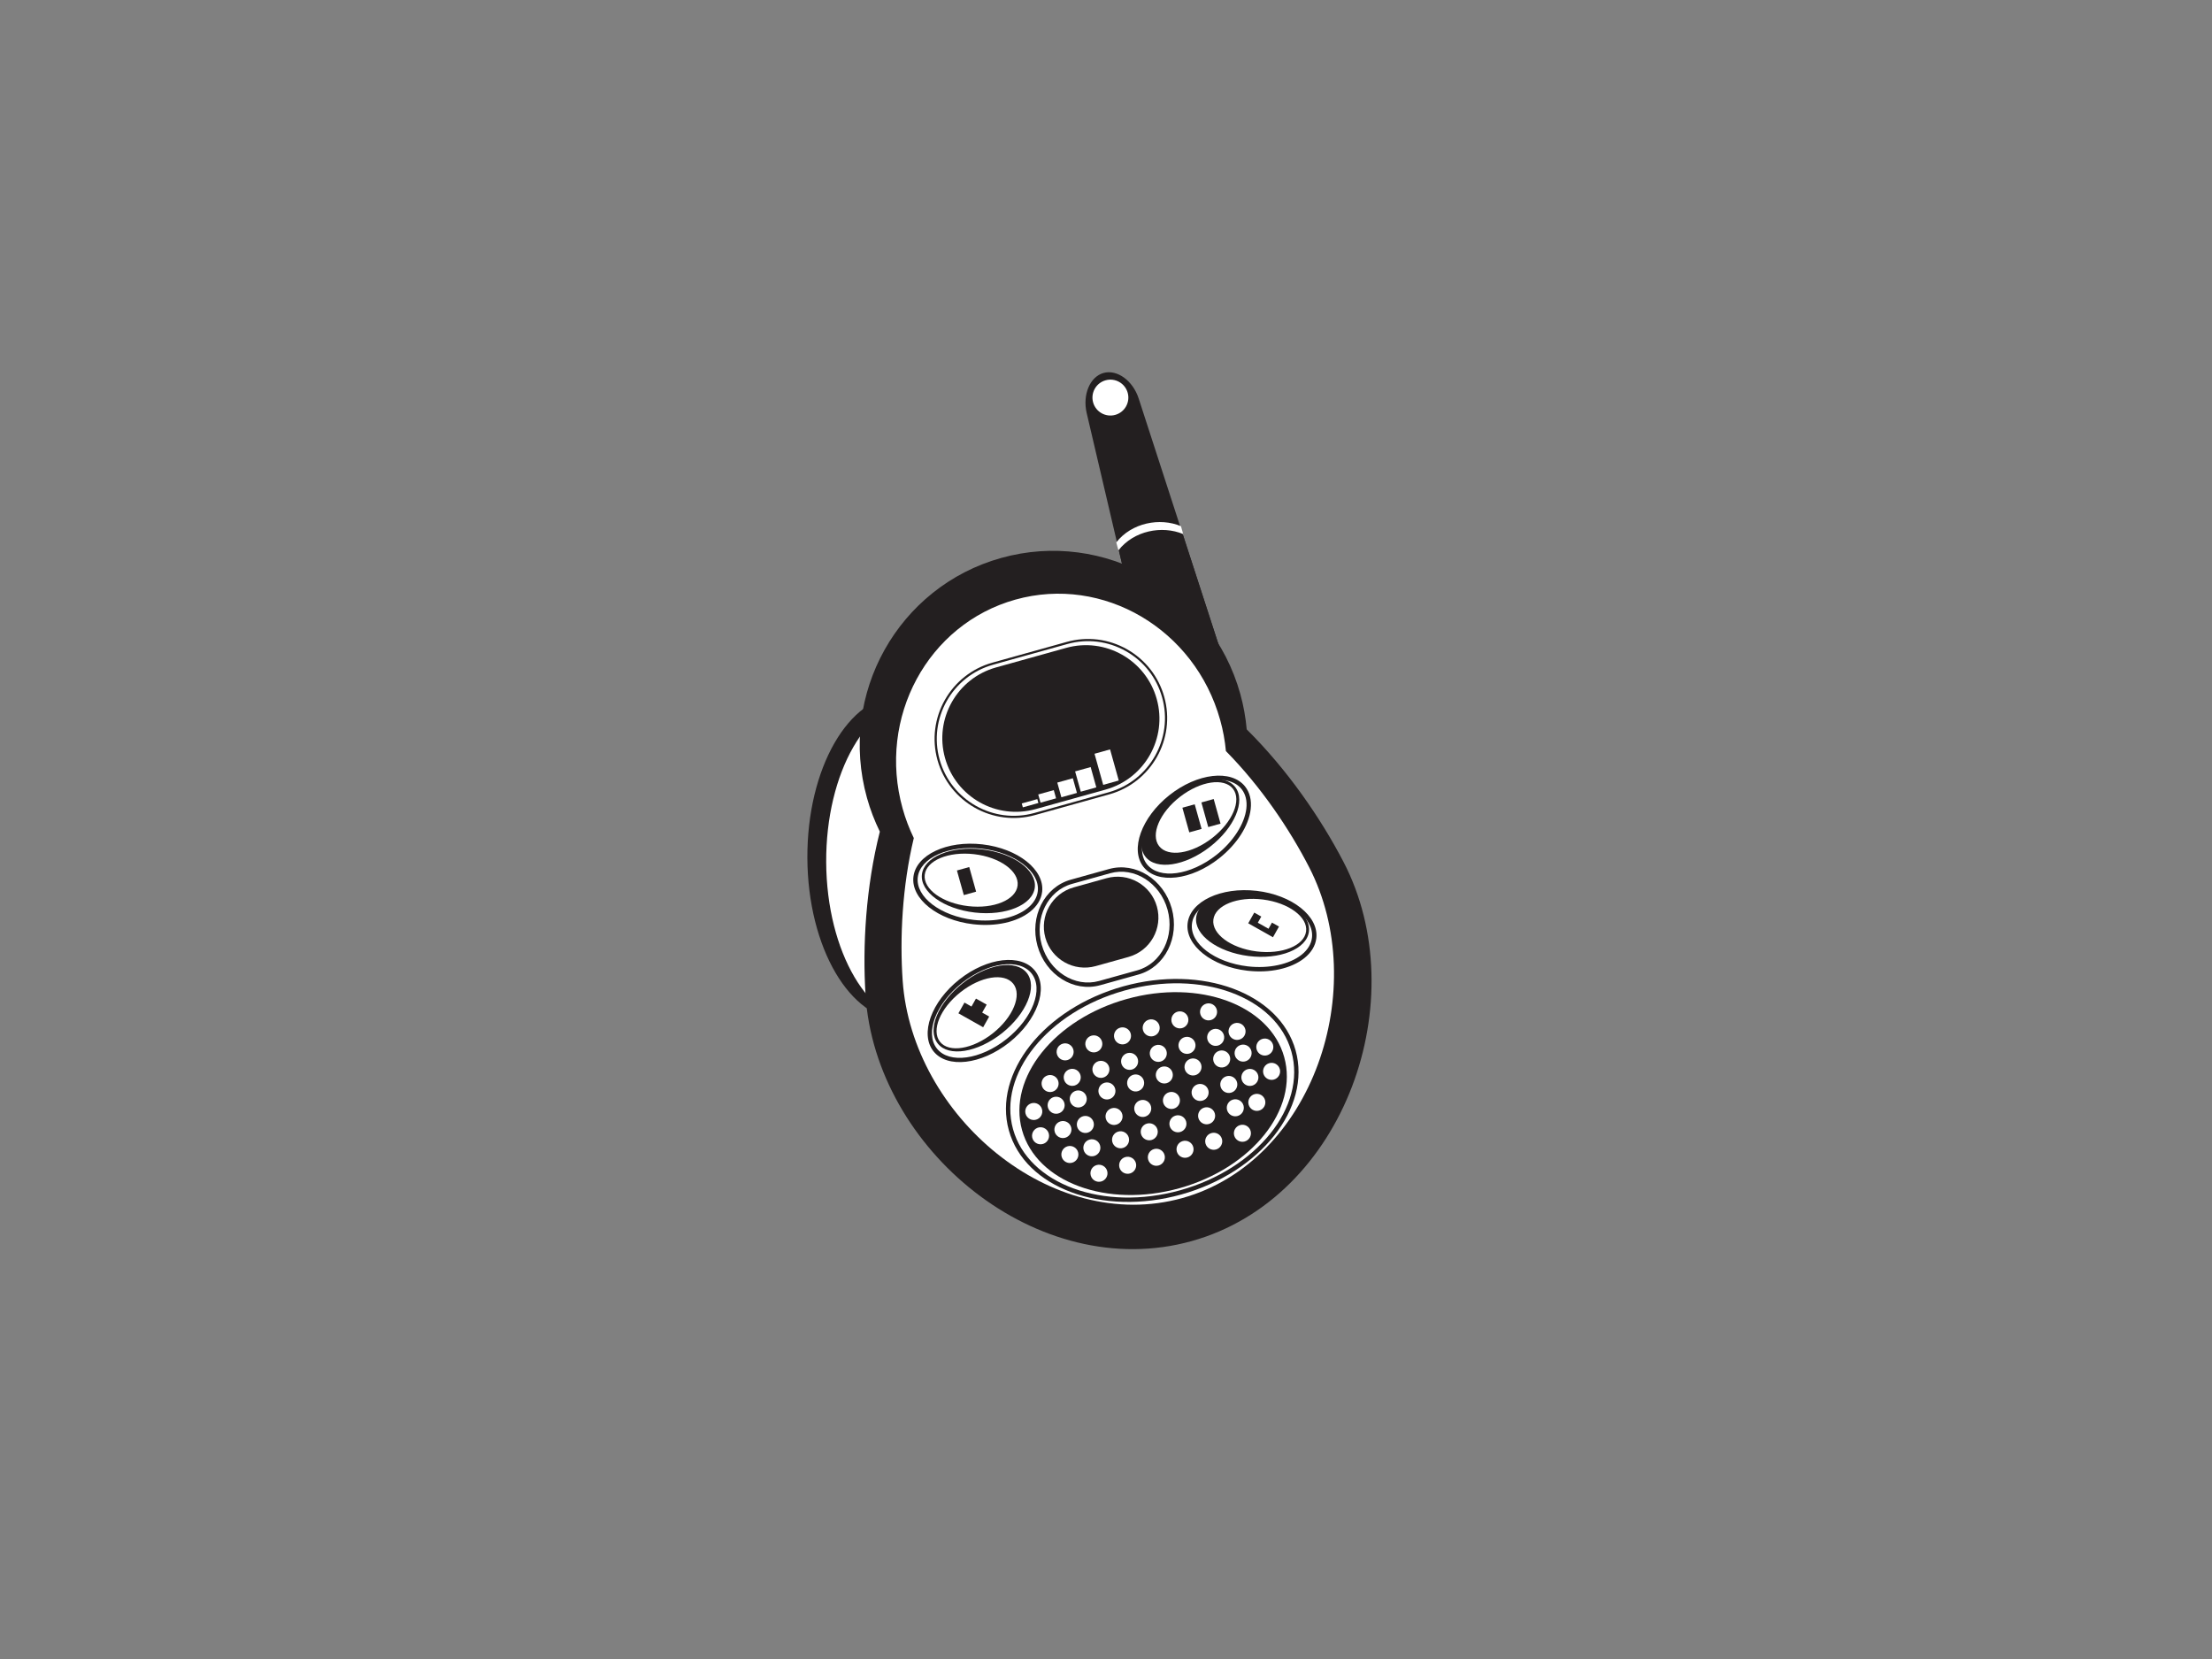 <?xml version="1.0" encoding="utf-8"?>
<!-- Generator: Adobe Illustrator 17.0.0, SVG Export Plug-In . SVG Version: 6.00 Build 0)  -->
<!DOCTYPE svg PUBLIC "-//W3C//DTD SVG 1.1//EN" "http://www.w3.org/Graphics/SVG/1.1/DTD/svg11.dtd">
<svg version="1.1" id="Layer_1" xmlns="http://www.w3.org/2000/svg" xmlns:xlink="http://www.w3.org/1999/xlink" x="0px" y="0px"
	 width="800px" height="600px" viewBox="0 0 800 600" enable-background="new 0 0 800 600" xml:space="preserve">
<rect x="0" y="0" width="800" height="600" fill="#808080" stroke="none"/>
<path fill="#231F20" d="M360.127,310.011c0.162,32.433-14.957,58.801-33.768,58.896c-18.813,0.093-34.198-26.12-34.363-58.549
	c-0.164-32.433,14.957-58.799,33.77-58.896C344.577,251.365,359.962,277.581,360.127,310.011z"/>
<path fill="#FFFFFF" d="M366.935,311.48c0.165,32.435-14.952,58.802-33.77,58.898c-18.813,0.091-34.195-26.118-34.361-58.553
	c-0.163-32.431,14.954-58.797,33.77-58.892C351.39,252.838,366.773,279.054,366.935,311.48z"/>
<path fill="#231F20" d="M449.708,260.892c2.097,6.48-2.838,13.589-11.039,15.875c-8.196,2.286-16.107-1.24-17.657-7.878
	c-9.33-39.835-18.671-79.668-27.997-119.505c-1.552-6.636,1.174-13.124,6.095-14.499c4.919-1.369,10.615,2.769,12.716,9.255
	C424.454,183.057,437.08,221.976,449.708,260.892z"/>
<path fill="#231F20" d="M438.496,276.146c8.201-2.292,13.138-9.399,11.035-15.881c-7.562-23.304-15.121-46.611-22.686-69.915
	c-7.504-3.131-17.446-1.201-22.877,5.746c6.027,25.734,10.842,46.435,16.867,72.173
	C422.387,274.902,430.296,278.432,438.496,276.146z"/>
<path fill="#231F20" d="M485.845,311.614c-8.187-15.698-20.248-33.28-34.954-47.822c-0.382-4.269-1.138-8.569-2.331-12.852
	c-10.464-37.539-49.173-59.548-86.454-49.153c-37.281,10.395-59.02,49.253-48.552,86.794c1.191,4.279,2.769,8.347,4.653,12.195
	c-5.074,20.055-6.299,41.349-5.173,59.018c3.55,55.81,62.344,104.561,117.948,89.062
	C486.579,433.361,511.697,361.186,485.845,311.614z"/>
<path fill="#FFFFFF" d="M473.485,313.668c-7.079-13.774-17.482-29.226-30.119-42.027c-0.35-3.741-1.02-7.502-2.072-11.255
	c-9.168-32.888-42.31-52.38-74.026-43.535c-31.718,8.843-49.998,42.669-40.826,75.556c1.044,3.751,2.418,7.315,4.047,10.692
	c-4.194,17.497-5.098,36.108-4.029,51.561c3.395,48.816,53.837,91.819,101.147,78.636
	C474.905,420.117,495.852,357.179,473.485,313.668z"/>
<path fill="#231F20" d="M449.058,285.417c1.434,1.808,2.022,4.242,1.701,7.036c-0.644,5.539-4.765,11.933-10.767,16.69
	c-9.442,7.486-20.735,9.024-25.177,3.428c-4.438-5.6-0.366-16.243,9.074-23.731C433.329,281.356,444.622,279.818,449.058,285.417z
	 M422.906,287.598c-10.117,8.032-14.307,19.675-9.33,25.955c4.98,6.279,17.273,4.862,27.398-3.17
	c6.415-5.086,10.655-11.72,11.356-17.748c0.37-3.219-0.329-6.053-2.032-8.197C445.317,278.157,433.033,279.574,422.906,287.598z"/>
<path fill="#231F20" d="M414.236,309.816c3.889,5.023,14.309,3.462,23.287-3.489c8.973-6.945,13.1-16.649,9.213-21.668
	c-3.887-5.023-14.311-3.458-23.285,3.489C414.471,295.099,410.348,304.804,414.236,309.816z"/>
<path fill="#FFFFFF" d="M419.2,305.996c3.196,4.129,11.771,2.845,19.152-2.873c7.384-5.716,10.777-13.695,7.581-17.824
	c-3.2-4.127-11.775-2.841-19.159,2.873C419.398,293.882,416.003,301.867,419.2,305.996z"/>
<path fill="#231F20" d="M375.331,322.326c-0.26,2.29-1.567,4.428-3.771,6.175c-4.368,3.462-11.807,5.068-19.414,4.19
	c-11.97-1.384-21.046-8.284-20.225-15.379c0.821-7.095,11.226-11.746,23.194-10.367
	C367.082,308.329,376.154,315.229,375.331,322.326z M355.297,305.375c-12.833-1.481-24.025,3.793-24.947,11.754
	c-0.918,7.965,8.776,15.649,21.615,17.131c8.13,0.939,15.822-0.75,20.579-4.521c2.54-2.014,4.049-4.513,4.362-7.234
	C377.822,314.549,368.13,306.858,355.297,305.375z"/>
<path fill="#231F20" d="M374.254,320.965c-0.727,6.305-10.458,10.362-21.733,9.062c-11.275-1.3-19.823-7.471-19.095-13.776
	c0.725-6.307,10.456-10.365,21.731-9.06C366.431,308.493,374.982,314.662,374.254,320.965z"/>
<path fill="#FFFFFF" d="M368.029,320.262c-0.599,5.19-8.603,8.526-17.876,7.453c-9.276-1.073-16.31-6.144-15.713-11.332
	c0.602-5.185,8.607-8.524,17.881-7.453C361.596,310.007,368.626,315.075,368.029,320.262z"/>
<rect x="347.297" y="314.07" transform="matrix(0.963 -0.269 0.269 0.963 -72.844 105.795)" fill="#231F20" width="4.622" height="9.245"/>
<path fill="#231F20" d="M373.082,352.071c4.441,5.596,0.37,16.241-9.068,23.726c-9.438,7.485-20.732,9.024-25.173,3.428
	c-4.438-5.6-0.366-16.249,9.074-23.732C357.353,348.005,368.646,346.473,373.082,352.071z M346.934,354.254
	c-10.125,8.028-14.311,19.668-9.333,25.955c4.982,6.276,17.271,4.854,27.394-3.172c10.125-8.028,14.309-19.669,9.33-25.949
	C369.341,344.809,357.059,346.228,346.934,354.254z"/>
<path fill="#231F20" d="M371.359,351.874c3.944,4.974-0.067,14.721-8.956,21.778c-8.898,7.046-19.301,8.731-23.247,3.757
	c-3.948-4.972,0.063-14.719,8.959-21.776C357.01,348.585,367.411,346.9,371.359,351.874z"/>
<path fill="#FFFFFF" d="M366.46,355.779c3.243,4.09-0.055,12.11-7.372,17.909c-7.315,5.801-15.881,7.187-19.122,3.092
	c-3.243-4.088,0.059-12.106,7.375-17.907C354.655,353.073,363.215,351.689,366.46,355.779z"/>
<rect x="428.865" y="291.325" transform="matrix(0.963 -0.269 0.269 0.963 -63.733 126.942)" fill="#231F20" width="4.622" height="9.25"/>
<rect x="435.898" y="289.369" transform="matrix(0.963 -0.268 0.268 0.963 -62.82 128.376)" fill="#231F20" width="4.62" height="9.245"/>
<path fill="#231F20" d="M474.495,339.134c-0.264,2.296-1.571,4.427-3.776,6.177c-4.366,3.463-11.807,5.07-19.417,4.19
	c-11.967-1.384-21.038-8.282-20.217-15.377c0.815-7.098,11.224-11.746,23.192-10.367
	C466.245,325.141,475.316,332.039,474.495,339.134z M454.461,322.186c-12.836-1.481-24.029,3.793-24.949,11.754
	c-0.916,7.961,8.776,15.648,21.609,17.129c8.134,0.941,15.828-0.749,20.581-4.523c2.538-2.012,4.051-4.511,4.364-7.227
	C476.986,331.358,467.292,323.67,454.461,322.186z"/>
<path fill="#231F20" d="M432.616,331.767c-0.805,6.293,7.673,12.561,18.931,13.994c11.261,1.432,21.042-2.508,21.839-8.804
	c0.804-6.301-7.671-12.565-18.931-13.996C443.194,321.526,433.423,325.466,432.616,331.767z"/>
<path fill="#FFFFFF" d="M438.83,332.573c-0.658,5.177,6.313,10.334,15.572,11.511c9.265,1.181,17.305-2.06,17.964-7.244
	c0.66-5.181-6.311-10.334-15.572-11.515C447.532,324.149,439.492,327.39,438.83,332.573z"/>
<path fill="#231F20" d="M422.251,328.959c2.698,9.682-2.209,19.541-10.942,21.979l-13.833,3.85
	c-8.735,2.436-18.031-3.461-20.734-13.14c-2.696-9.682,2.209-19.539,10.944-21.973l13.831-3.86
	C410.249,313.384,419.551,319.279,422.251,328.959z M401.095,314.294l-13.835,3.857c-9.574,2.666-14.975,13.4-12.041,23.921
	c2.934,10.521,13.11,16.911,22.682,14.24l13.833-3.857c9.57-2.668,14.975-13.398,12.043-23.921
	C420.843,318.015,410.666,311.624,401.095,314.294z"/>
<path fill="#231F20" d="M418.413,327.884c2.193,7.863-2.408,16.015-10.269,18.209l-11.866,3.308
	c-7.866,2.194-16.017-2.404-18.21-10.269c-2.188-7.864,2.408-16.013,10.269-18.208l11.866-3.312
	C408.065,315.424,416.217,320.022,418.413,327.884z"/>
<path fill="#231F20" d="M420.307,252.249c4.123,14.784-4.552,30.163-19.333,34.282l-26.88,7.493
	c-14.778,4.123-30.157-4.549-34.278-19.333c-4.12-14.782,4.552-30.159,19.331-34.284l26.878-7.492
	c7.16-1.997,14.67-1.083,21.146,2.568C413.646,239.133,418.314,245.091,420.307,252.249z M385.816,232.152l-26.879,7.496
	c-15.201,4.236-24.12,20.055-19.88,35.253c4.235,15.209,20.051,24.127,35.255,19.884l26.876-7.492
	c15.198-4.241,24.118-20.055,19.882-35.255c-2.054-7.362-6.852-13.488-13.51-17.243C400.9,231.04,393.177,230.101,385.816,232.152z"
	/>
<path fill="#231F20" d="M418.344,252.795c3.946,14.152-4.328,28.82-18.478,32.766l-25.324,7.063
	c-14.154,3.94-28.818-4.33-32.762-18.482c-3.946-14.148,4.326-28.814,18.474-32.76l25.33-7.063
	C399.73,230.376,414.4,238.647,418.344,252.795z"/>
<rect x="369.587" y="290.021" transform="matrix(0.963 -0.269 0.269 0.963 -64.394 110.71)" fill="#FFFFFF" width="5.841" height="1.461"/>
<rect x="375.81" y="286.635" transform="matrix(0.963 -0.269 0.269 0.963 -63.517 112.392)" fill="#FFFFFF" width="5.837" height="3.082"/>
<polygon fill="#FFFFFF" points="389.493,286.774 383.861,288.339 382.384,283.034 388.008,281.463 "/>
<rect x="389.951" y="278.063" transform="matrix(0.963 -0.268 0.268 0.963 -61.214 115.719)" fill="#FFFFFF" width="5.841" height="7.625"/>
<rect x="397.28" y="271.886" transform="matrix(0.963 -0.269 0.269 0.963 -59.872 117.647)" fill="#FFFFFF" width="5.843" height="11.68"/>
<path fill="#231F20" d="M467.059,380.339c5.555,19.915-12.508,42.411-40.264,50.145c-27.755,7.738-54.853-2.164-60.406-22.074
	c-5.551-19.921,12.51-42.415,40.265-50.155C434.412,350.513,461.507,360.424,467.059,380.339z M406.23,356.728
	c-28.595,7.975-47.148,31.35-41.361,52.101c5.785,20.754,33.756,31.153,62.35,23.18c28.595-7.971,47.148-31.344,41.363-52.097
	C462.794,359.156,434.825,348.757,406.23,356.728z"/>
<path fill="#231F20" d="M464.449,382.297c5.267,18.895-11.683,40.126-37.866,47.428c-26.181,7.296-51.675-2.101-56.944-20.995
	c-5.269-18.896,11.683-40.132,37.864-47.428C433.687,353.999,459.181,363.401,464.449,382.297z"/>
<path fill="#FFFFFF" d="M388.187,379.593c0.455,1.638-0.502,3.337-2.141,3.798c-1.642,0.455-3.34-0.504-3.796-2.141
	c-0.457-1.64,0.5-3.342,2.14-3.796C386.031,376.992,387.728,377.951,388.187,379.593z"/>
<path fill="#FFFFFF" d="M398.56,376.702c0.455,1.638-0.5,3.337-2.137,3.796c-1.644,0.457-3.341-0.5-3.794-2.14
	c-0.459-1.644,0.494-3.342,2.136-3.799C396.404,374.101,398.104,375.058,398.56,376.702z"/>
<path fill="#FFFFFF" d="M408.937,373.806c0.457,1.642-0.502,3.342-2.142,3.796c-1.637,0.459-3.336-0.502-3.793-2.14
	c-0.457-1.64,0.498-3.342,2.138-3.797C406.783,371.207,408.479,372.168,408.937,373.806z"/>
<path fill="#FFFFFF" d="M419.313,370.915c0.457,1.637-0.502,3.34-2.141,3.798c-1.644,0.457-3.339-0.504-3.798-2.142
	c-0.457-1.64,0.5-3.34,2.141-3.798C417.16,368.314,418.852,369.275,419.313,370.915z"/>
<circle fill="#FFFFFF" cx="426.718" cy="368.852" r="3.081"/>
<path fill="#FFFFFF" d="M440.063,365.13c0.459,1.638-0.5,3.341-2.138,3.796c-1.644,0.459-3.344-0.5-3.802-2.141
	c-0.457-1.638,0.502-3.337,2.142-3.798C437.905,362.529,439.606,363.488,440.063,365.13z"/>
<path fill="#FFFFFF" d="M390.757,388.813c0.455,1.636-0.502,3.334-2.141,3.796c-1.642,0.453-3.339-0.504-3.796-2.14
	c-0.461-1.646,0.498-3.344,2.139-3.798C388.602,386.213,390.298,387.172,390.757,388.813z"/>
<path fill="#FFFFFF" d="M401.13,385.92c0.457,1.64-0.5,3.337-2.138,3.798c-1.642,0.455-3.34-0.502-3.8-2.143
	c-0.453-1.64,0.504-3.337,2.14-3.796C398.976,383.321,400.675,384.279,401.13,385.92z"/>
<circle fill="#FFFFFF" cx="408.539" cy="383.853" r="3.081"/>
<path fill="#FFFFFF" d="M421.881,380.133c0.457,1.642-0.496,3.339-2.139,3.8c-1.642,0.453-3.337-0.504-3.798-2.142
	c-0.455-1.646,0.5-3.342,2.143-3.798C419.73,377.535,421.422,378.494,421.881,380.133z"/>
<path fill="#FFFFFF" d="M432.261,377.24c0.455,1.642-0.502,3.34-2.144,3.798c-1.64,0.457-3.34-0.502-3.8-2.14
	c-0.453-1.642,0.506-3.34,2.144-3.8C430.105,374.643,431.799,375.601,432.261,377.24z"/>
<path fill="#FFFFFF" d="M442.635,374.349c0.453,1.642-0.504,3.338-2.141,3.796c-1.644,0.459-3.341-0.498-3.802-2.14
	c-0.453-1.64,0.504-3.338,2.146-3.798C440.477,371.75,442.176,372.709,442.635,374.349z"/>
<path fill="#FFFFFF" d="M450.368,372.193c0.459,1.64-0.504,3.34-2.139,3.793c-1.644,0.457-3.343-0.502-3.8-2.137
	c-0.457-1.64,0.502-3.341,2.143-3.798C448.209,369.596,449.911,370.549,450.368,372.193z"/>
<path fill="#FFFFFF" d="M382.747,391.049c0.457,1.64-0.5,3.336-2.141,3.793c-1.64,0.455-3.339-0.502-3.793-2.14
	c-0.459-1.644,0.496-3.338,2.139-3.796C380.59,388.448,382.291,389.407,382.747,391.049z"/>
<circle fill="#FFFFFF" cx="449.588" cy="380.872" r="3.082"/>
<path fill="#FFFFFF" d="M460.408,377.854c0.455,1.64-0.5,3.338-2.139,3.796c-1.64,0.459-3.341-0.5-3.796-2.138
	c-0.461-1.642,0.498-3.34,2.142-3.798C458.252,375.253,459.949,376.216,460.408,377.854z"/>
<path fill="#FFFFFF" d="M462.859,386.644c0.455,1.642-0.496,3.336-2.14,3.798c-1.64,0.455-3.338-0.504-3.8-2.142
	c-0.455-1.64,0.502-3.336,2.146-3.798C460.705,384.045,462.399,385.006,462.859,386.644z"/>
<path fill="#FFFFFF" d="M376.849,401.151c0.455,1.642-0.5,3.342-2.139,3.796c-1.638,0.461-3.342-0.5-3.798-2.14
	c-0.459-1.637,0.5-3.338,2.141-3.798C374.697,398.555,376.396,399.511,376.849,401.151z"/>
<circle fill="#FFFFFF" cx="376.331" cy="410.768" r="3.082"/>
<circle fill="#FFFFFF" cx="381.967" cy="399.726" r="3.082"/>
<path fill="#FFFFFF" d="M455.01,388.834c0.455,1.638-0.504,3.339-2.142,3.796c-1.642,0.457-3.34-0.5-3.8-2.141
	c-0.457-1.64,0.5-3.337,2.142-3.796C452.849,386.235,454.55,387.194,455.01,388.834z"/>
<path fill="#FFFFFF" d="M387.389,407.684c0.455,1.644-0.502,3.34-2.144,3.802c-1.637,0.455-3.336-0.502-3.796-2.143
	c-0.453-1.64,0.498-3.341,2.142-3.796C385.233,405.087,386.933,406.046,387.389,407.684z"/>
<path fill="#FFFFFF" d="M457.523,397.858c0.459,1.64-0.502,3.34-2.142,3.798c-1.64,0.459-3.34-0.506-3.796-2.142
	c-0.455-1.637,0.502-3.342,2.141-3.798C455.363,395.259,457.068,396.218,457.523,397.858z"/>
<path fill="#FFFFFF" d="M389.906,416.71c0.453,1.644-0.504,3.34-2.141,3.798c-1.646,0.459-3.344-0.5-3.798-2.142
	c-0.457-1.637,0.498-3.337,2.141-3.798C387.746,414.112,389.445,415.07,389.906,416.71z"/>
<path fill="#FFFFFF" d="M392.933,396.622c0.457,1.642-0.498,3.342-2.14,3.802c-1.64,0.455-3.34-0.504-3.796-2.146
	c-0.457-1.636,0.498-3.339,2.142-3.796C390.782,394.025,392.476,394.988,392.933,396.622z"/>
<path fill="#FFFFFF" d="M403.308,393.731c0.457,1.64-0.498,3.34-2.137,3.796c-1.64,0.461-3.344-0.5-3.798-2.142
	c-0.457-1.637,0.5-3.336,2.141-3.798C401.15,391.132,402.853,392.095,403.308,393.731z"/>
<path fill="#FFFFFF" d="M413.685,390.838c0.459,1.642-0.5,3.344-2.143,3.8c-1.632,0.455-3.332-0.504-3.794-2.142
	c-0.451-1.64,0.502-3.34,2.142-3.798C411.529,388.243,413.228,389.2,413.685,390.838z"/>
<path fill="#FFFFFF" d="M424.056,387.944c0.459,1.642-0.492,3.34-2.136,3.799c-1.642,0.457-3.34-0.502-3.798-2.143
	c-0.455-1.64,0.496-3.338,2.143-3.796C421.906,385.347,423.603,386.31,424.056,387.944z"/>
<path fill="#FFFFFF" d="M434.439,385.052c0.455,1.642-0.504,3.341-2.143,3.802c-1.64,0.453-3.339-0.504-3.798-2.146
	c-0.457-1.64,0.5-3.339,2.143-3.798C432.281,382.454,433.981,383.413,434.439,385.052z"/>
<path fill="#FFFFFF" d="M444.811,382.159c0.455,1.642-0.502,3.342-2.142,3.798c-1.644,0.459-3.338-0.502-3.798-2.141
	c-0.457-1.638,0.5-3.339,2.144-3.796C442.658,379.563,444.354,380.524,444.811,382.159z"/>
<path fill="#FFFFFF" d="M395.503,405.845c0.457,1.64-0.498,3.339-2.139,3.798c-1.642,0.453-3.339-0.504-3.798-2.139
	c-0.457-1.642,0.5-3.345,2.143-3.8C393.35,403.244,395.044,404.207,395.503,405.845z"/>
<path fill="#FFFFFF" d="M405.88,402.951c0.457,1.642-0.5,3.34-2.14,3.793c-1.64,0.464-3.34-0.496-3.798-2.139
	c-0.457-1.638,0.498-3.339,2.142-3.798C403.721,400.353,405.425,401.314,405.88,402.951z"/>
<path fill="#FFFFFF" d="M416.255,400.056c0.459,1.644-0.5,3.344-2.142,3.8c-1.634,0.457-3.336-0.504-3.791-2.143
	c-0.459-1.638,0.498-3.341,2.139-3.796C414.099,397.459,415.798,398.42,416.255,400.056z"/>
<path fill="#FFFFFF" d="M426.628,397.167c0.461,1.637-0.494,3.338-2.133,3.793c-1.646,0.461-3.344-0.5-3.798-2.14
	c-0.457-1.64,0.496-3.342,2.14-3.796C424.474,394.566,426.175,395.527,426.628,397.167z"/>
<path fill="#FFFFFF" d="M437.007,394.271c0.457,1.644-0.502,3.342-2.142,3.798c-1.64,0.459-3.338-0.5-3.796-2.14
	c-0.459-1.642,0.498-3.34,2.142-3.8C434.851,391.674,436.552,392.634,437.007,394.271z"/>
<path fill="#FFFFFF" d="M447.381,391.378c0.457,1.642-0.502,3.342-2.139,3.798c-1.646,0.461-3.344-0.498-3.798-2.142
	c-0.459-1.637,0.5-3.338,2.141-3.796C445.224,388.779,446.925,389.742,447.381,391.378z"/>
<path fill="#FFFFFF" d="M397.859,414.285c0.455,1.636-0.5,3.339-2.142,3.796c-1.642,0.457-3.338-0.502-3.796-2.141
	c-0.457-1.64,0.502-3.342,2.14-3.796C395.705,411.684,397.399,412.648,397.859,414.285z"/>
<path fill="#FFFFFF" d="M408.233,411.392c0.455,1.638-0.498,3.339-2.139,3.793c-1.642,0.459-3.343-0.5-3.798-2.141
	c-0.455-1.638,0.5-3.337,2.139-3.796C406.078,408.791,407.776,409.754,408.233,411.392z"/>
<path fill="#FFFFFF" d="M418.61,408.496c0.455,1.64-0.504,3.342-2.144,3.8c-1.637,0.453-3.336-0.506-3.791-2.143
	c-0.457-1.638,0.5-3.339,2.138-3.798C416.452,405.902,418.151,406.859,418.61,408.496z"/>
<path fill="#FFFFFF" d="M428.983,405.607c0.457,1.637-0.494,3.338-2.14,3.796c-1.644,0.459-3.338-0.504-3.798-2.141
	c-0.455-1.642,0.5-3.341,2.143-3.8C426.831,403.004,428.528,403.967,428.983,405.607z"/>
<path fill="#FFFFFF" d="M439.362,402.71c0.453,1.64-0.5,3.342-2.146,3.802c-1.64,0.455-3.339-0.504-3.796-2.142
	c-0.455-1.642,0.502-3.342,2.143-3.801C437.202,400.113,438.904,401.074,439.362,402.71z"/>
<path fill="#FFFFFF" d="M449.737,399.818c0.453,1.642-0.506,3.34-2.142,3.798c-1.644,0.457-3.342-0.502-3.802-2.142
	c-0.455-1.637,0.5-3.338,2.148-3.796C447.577,397.22,449.277,398.181,449.737,399.818z"/>
<path fill="#FFFFFF" d="M400.427,423.504c0.457,1.635-0.5,3.336-2.14,3.793c-1.64,0.457-3.34-0.502-3.796-2.138
	c-0.461-1.646,0.498-3.344,2.143-3.802C398.271,420.901,399.97,421.862,400.427,423.504z"/>
<path fill="#FFFFFF" d="M410.804,420.611c0.455,1.64-0.502,3.336-2.14,3.793c-1.642,0.459-3.342-0.5-3.798-2.142
	c-0.455-1.637,0.496-3.338,2.14-3.796C408.646,418.01,410.346,418.969,410.804,420.611z"/>
<path fill="#FFFFFF" d="M421.177,417.715c0.459,1.642-0.498,3.338-2.14,3.796c-1.637,0.459-3.336-0.5-3.793-2.138
	c-0.457-1.646,0.5-3.344,2.138-3.8C419.023,415.114,420.721,416.079,421.177,417.715z"/>
<path fill="#FFFFFF" d="M431.555,414.826c0.457,1.638-0.502,3.337-2.139,3.792c-1.644,0.459-3.343-0.5-3.796-2.142
	c-0.457-1.636,0.496-3.338,2.141-3.796C429.398,412.223,431.094,413.184,431.555,414.826z"/>
<path fill="#FFFFFF" d="M441.932,411.928c0.453,1.642-0.506,3.341-2.142,3.8c-1.646,0.457-3.342-0.5-3.8-2.138
	c-0.459-1.646,0.498-3.344,2.144-3.801C439.774,409.329,441.473,410.293,441.932,411.928z"/>
<path fill="#FFFFFF" d="M452.307,409.039c0.455,1.636-0.504,3.337-2.141,3.796c-1.644,0.457-3.34-0.5-3.8-2.141
	c-0.455-1.638,0.502-3.343,2.146-3.8C450.151,406.434,451.848,407.397,452.307,409.039z"/>
<path fill="#FFFFFF" d="M407.848,142.05c0.963,3.452-1.057,7.035-4.511,7.998c-3.45,0.961-7.033-1.059-7.996-4.509
	c-0.963-3.454,1.059-7.038,4.511-7.998C403.306,136.578,406.882,138.6,407.848,142.05z"/>
<path fill="#FFFFFF" d="M404.507,199.022c5.557-7.104,15.719-9.079,23.395-5.874c0.037,0.118-0.435-1.731-0.796-2.855
	c-7.675-3.2-17.84-1.229-23.395,5.876C403.979,197.289,404.533,199.121,404.507,199.022z"/>
<polygon fill="#231F20" points="460.028,333.671 458.778,335.891 454.906,333.709 456.157,331.488 453.622,330.054 451.437,333.926 
	460.384,338.972 462.566,335.103 "/>
<polygon fill="#231F20" points="355.22,366.215 356.843,363.334 352.972,361.152 351.347,364.029 348.811,362.598 346.625,366.475 
	355.573,371.522 357.754,367.65 "/>
</svg>
